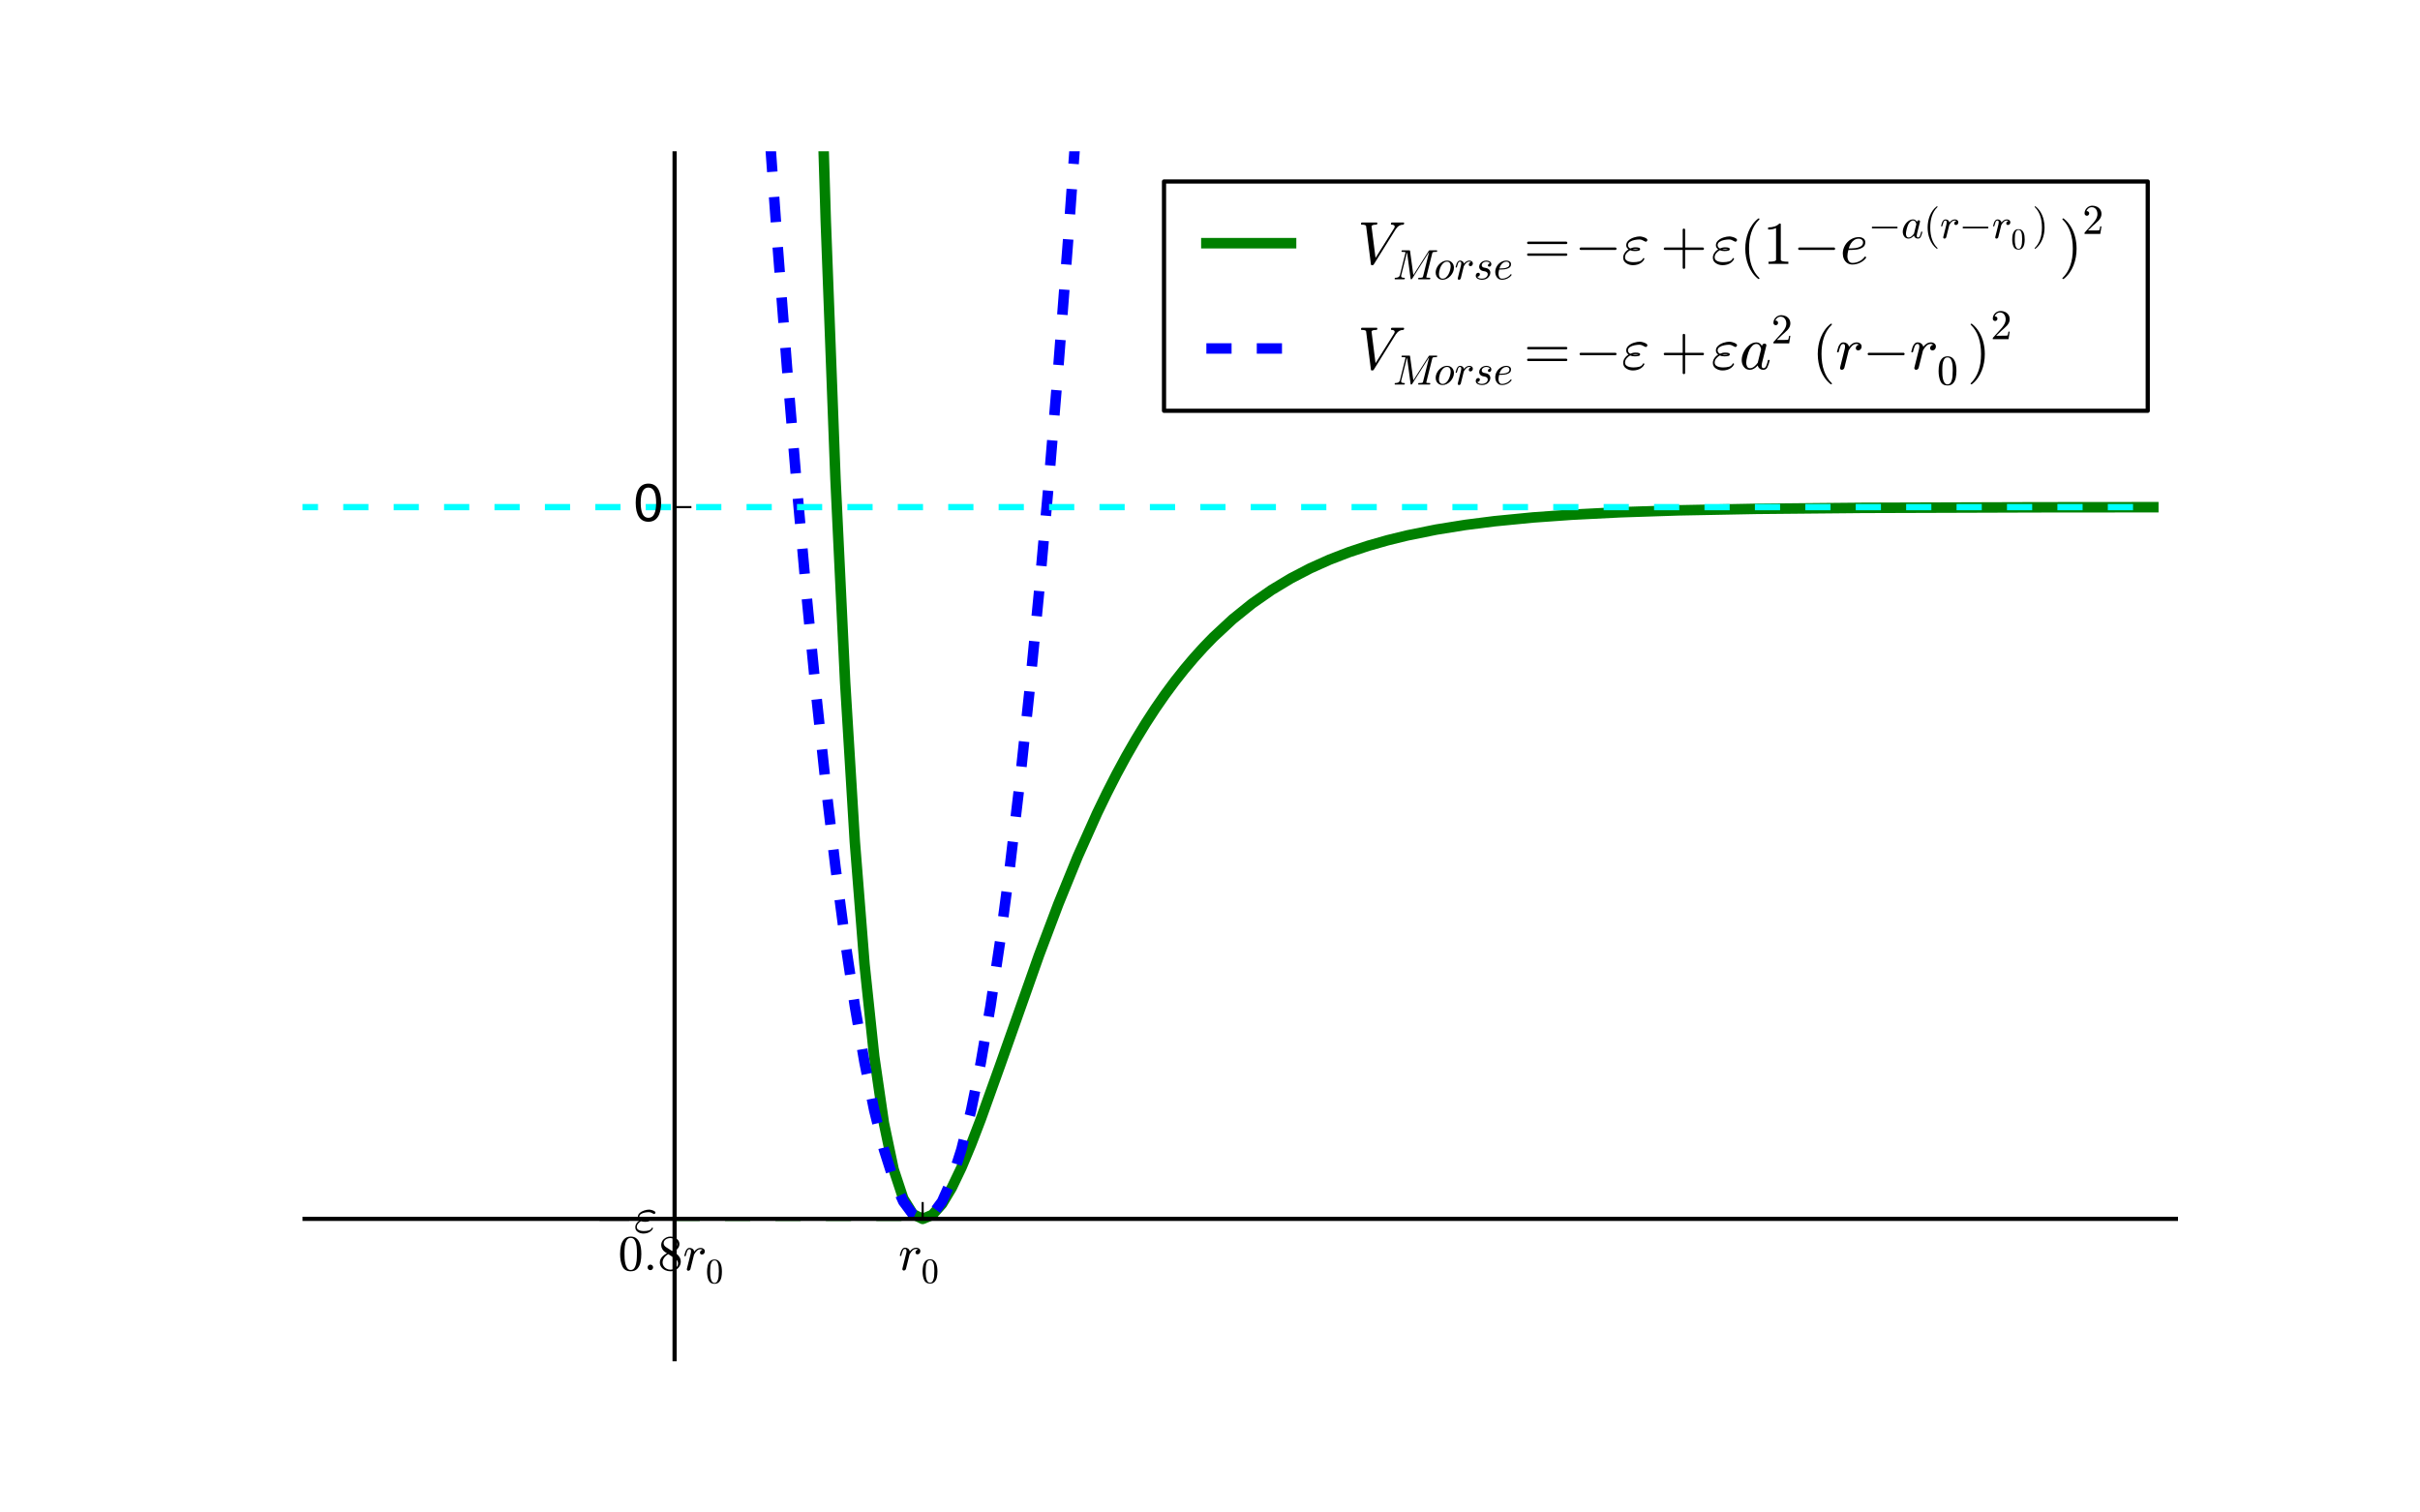 <?xml version="1.0" encoding="utf-8" standalone="no"?>
<!DOCTYPE svg PUBLIC "-//W3C//DTD SVG 1.1//EN"
  "http://www.w3.org/Graphics/SVG/1.1/DTD/svg11.dtd">
<!-- Created with matplotlib (http://matplotlib.org/) -->
<svg height="360pt" version="1.1" viewBox="0 0 576 360" width="576pt" xmlns="http://www.w3.org/2000/svg" xmlns:xlink="http://www.w3.org/1999/xlink">
 <defs>
  <style type="text/css">
*{stroke-linecap:butt;stroke-linejoin:round;}
  </style>
 </defs>
 <g id="figure_1">
  <g id="patch_1">
   <path d="
M0 360
L576 360
L576 0
L0 0
z
" style="fill:#ffffff;"/>
  </g>
  <g id="axes_1">
   <g id="patch_2">
    <path d="
M72 324
L518.4 324
L518.4 36
L72 36
z
" style="fill:#ffffff;"/>
   </g>
   <g id="line2d_1">
    <path clip-path="url(#p44692e4afb)" d="
M194.931 -1
L196.545 52.546
L198.851 113.842
L201.157 162.406
L203.464 200.37
L205.77 229.536
L208.076 251.425
L210.383 267.32
L212.689 278.3
L214.996 285.272
L217.302 288.999
L219.608 290.118
L221.915 289.161
L224.221 286.573
L226.528 282.722
L228.834 277.915
L231.14 272.403
L233.447 266.394
L238.059 253.528
L247.285 227.411
L251.898 215.19
L256.51 203.874
L261.123 193.564
L263.43 188.796
L265.736 184.284
L268.042 180.023
L270.349 176.008
L272.655 172.23
L274.962 168.682
L277.268 165.353
L279.574 162.235
L281.881 159.317
L284.187 156.588
L286.493 154.04
L288.8 151.662
L293.413 147.377
L298.025 143.66
L302.638 140.443
L307.251 137.663
L311.864 135.266
L316.476 133.2
L321.089 131.422
L325.702 129.894
L330.315 128.581
L334.927 127.453
L341.847 126.055
L348.766 124.944
L355.685 124.063
L364.91 123.165
L374.136 122.507
L385.668 121.926
L399.506 121.47
L417.957 121.115
L443.327 120.879
L484.842 120.748
L512.519 120.723
L512.519 120.723" style="fill:none;stroke:#008000;stroke-linecap:square;stroke-width:2.5;"/>
   </g>
   <g id="line2d_2">
    <path clip-path="url(#p44692e4afb)" d="
M180.921 -1
L182.706 25.412
L185.013 57.466
L187.319 87.452
L189.625 115.37
L191.932 141.221
L194.238 165.003
L196.545 186.717
L198.851 206.363
L201.157 223.941
L203.464 239.451
L205.77 252.893
L208.076 264.267
L210.383 273.574
L212.689 280.812
L214.996 285.982
L217.302 289.084
L219.608 290.118
L221.915 289.084
L224.221 285.982
L226.528 280.812
L228.834 273.574
L231.14 264.267
L233.447 252.893
L235.753 239.451
L238.059 223.941
L240.366 206.363
L242.672 186.717
L244.979 165.003
L247.285 141.221
L249.591 115.37
L251.898 87.452
L254.204 57.466
L256.51 25.412
L258.296 -1
L258.296 -1" style="fill:none;stroke:#0000ff;stroke-dasharray:6,6;stroke-dashoffset:0.0;stroke-width:2.5;"/>
   </g>
   <g id="line2d_3">
    <path clip-path="url(#p44692e4afb)" d="
M69.694 120.706
L512.519 120.706
L512.519 120.706" style="fill:none;stroke:#00ffff;stroke-dasharray:6,6;stroke-dashoffset:0.0;stroke-width:1.5;"/>
   </g>
   <g id="line2d_4">
    <path clip-path="url(#p44692e4afb)" d="
M160.565 290.118
L219.608 290.118" style="fill:none;stroke:#008000;stroke-dasharray:6,6;stroke-dashoffset:0.0;"/>
   </g>
   <g id="matplotlib.axis_1">
    <g id="xtick_1">
     <g id="line2d_5">
      <defs>
       <path d="
M0 0
L0 -4" id="mc7db9fdffb" style="stroke:#000000;stroke-width:0.5;"/>
      </defs>
      <g>
       <use style="stroke:#000000;stroke-width:0.5;" x="160.565" xlink:href="#mc7db9fdffb" y="290.118"/>
      </g>
     </g>
     <g id="text_1">
      <!-- $0.8r_0$ -->
      <defs>
       <path d="
M7.719 1.703
Q7.719 2.297 7.812 2.594
L15.281 32.422
Q16.016 35.203 16.016 37.312
Q16.016 41.609 13.094 41.609
Q9.969 41.609 8.453 37.859
Q6.938 34.125 5.516 28.422
Q5.516 28.125 5.219 27.953
Q4.938 27.781 4.688 27.781
L3.516 27.781
Q3.172 27.781 2.922 28.141
Q2.688 28.516 2.688 28.812
Q3.766 33.156 4.766 36.172
Q5.766 39.203 7.891 41.688
Q10.016 44.188 13.188 44.188
Q16.656 44.188 19.266 42.188
Q21.875 40.188 22.516 36.922
Q25.047 40.234 28.297 42.203
Q31.547 44.188 35.406 44.188
Q38.578 44.188 40.984 42.328
Q43.406 40.484 43.406 37.312
Q43.406 34.766 41.812 32.875
Q40.234 31 37.594 31
Q35.984 31 34.891 32
Q33.797 33.016 33.797 34.625
Q33.797 36.812 35.406 38.547
Q37.016 40.281 39.109 40.281
Q37.5 41.609 35.203 41.609
Q30.906 41.609 27.734 38.547
Q24.562 35.5 22.016 30.812
L14.891 2.203
Q14.547 0.828 13.344 -0.141
Q12.156 -1.125 10.688 -1.125
Q9.469 -1.125 8.594 -0.344
Q7.719 0.438 7.719 1.703" id="Cmmi10-72"/>
       <path d="
M25 -2.203
Q12.75 -2.203 8.328 7.875
Q3.906 17.969 3.906 31.891
Q3.906 40.578 5.484 48.234
Q7.078 55.906 11.781 61.25
Q16.5 66.609 25 66.609
Q31.594 66.609 35.781 63.375
Q39.984 60.156 42.188 55.047
Q44.391 49.953 45.188 44.109
Q46 38.281 46 31.891
Q46 23.297 44.406 15.797
Q42.828 8.297 38.188 3.047
Q33.547 -2.203 25 -2.203
M25 0.391
Q30.562 0.391 33.297 6.094
Q36.031 11.812 36.672 18.75
Q37.312 25.688 37.312 33.5
Q37.312 41.016 36.672 47.359
Q36.031 53.719 33.312 58.859
Q30.609 64.016 25 64.016
Q19.344 64.016 16.609 58.828
Q13.875 53.656 13.234 47.328
Q12.594 41.016 12.594 33.5
Q12.594 27.938 12.859 23
Q13.141 18.062 14.312 12.812
Q15.484 7.562 18.094 3.969
Q20.703 0.391 25 0.391" id="Cmr10-30"/>
       <path d="
M8.406 5.516
Q8.406 7.766 10.062 9.375
Q11.719 10.984 13.922 10.984
Q15.281 10.984 16.594 10.25
Q17.922 9.516 18.656 8.203
Q19.391 6.891 19.391 5.516
Q19.391 3.328 17.766 1.656
Q16.156 0 13.922 0
Q11.719 0 10.062 1.656
Q8.406 3.328 8.406 5.516" id="Cmmi10-3a"/>
       <path d="
M4.203 15.188
Q4.203 21.188 8.156 25.797
Q12.109 30.422 18.312 33.5
L14.594 35.891
Q11.188 38.141 9.031 41.875
Q6.891 45.609 6.891 49.703
Q6.891 54.5 9.406 58.344
Q11.922 62.203 16.094 64.406
Q20.266 66.609 25 66.609
Q29.438 66.609 33.562 64.797
Q37.703 62.984 40.359 59.609
Q43.016 56.25 43.016 51.609
Q43.016 48.25 41.422 45.359
Q39.844 42.484 37.078 40.188
Q34.328 37.891 31.203 36.281
L36.922 32.625
Q40.875 30.031 43.281 25.828
Q45.703 21.625 45.703 17
Q45.703 11.578 42.797 7.125
Q39.891 2.688 35.109 0.234
Q30.328 -2.203 25 -2.203
Q19.828 -2.203 15.016 -0.094
Q10.203 2 7.203 5.984
Q4.203 9.969 4.203 15.188
M9.625 15.188
Q9.625 11.234 11.797 7.953
Q13.969 4.688 17.531 2.828
Q21.094 0.984 25 0.984
Q30.812 0.984 35.547 4.375
Q40.281 7.766 40.281 13.375
Q40.281 15.281 39.516 17.156
Q38.766 19.047 37.422 20.578
Q36.078 22.125 34.422 23.094
L21 31.781
Q17.875 30.125 15.25 27.578
Q12.641 25.047 11.125 21.875
Q9.625 18.703 9.625 15.188
M16.5 45.703
L28.609 37.891
Q32.812 40.328 35.5 43.797
Q38.188 47.266 38.188 51.609
Q38.188 54.984 36.297 57.781
Q34.422 60.594 31.391 62.156
Q28.375 63.719 24.906 63.719
Q21.875 63.719 18.797 62.547
Q15.719 61.375 13.719 59.047
Q11.719 56.734 11.719 53.609
Q11.719 48.922 16.5 45.703" id="Cmr10-38"/>
      </defs>
      <g transform="translate(147.125 302.371)scale(0.12 -0.12)">
       <use transform="translate(0.0 0.391)" xlink:href="#Cmr10-30"/>
       <use transform="translate(50.0 0.391)" xlink:href="#Cmmi10-3a"/>
       <use transform="translate(78.543 0.391)" xlink:href="#Cmr10-38"/>
       <use transform="translate(128.543 0.391)" xlink:href="#Cmmi10-72"/>
       <use transform="translate(173.66 -25.119)scale(0.7)" xlink:href="#Cmr10-30"/>
      </g>
     </g>
    </g>
    <g id="xtick_2">
     <g id="line2d_6">
      <g>
       <use style="stroke:#000000;stroke-width:0.5;" x="219.608" xlink:href="#mc7db9fdffb" y="290.118"/>
      </g>
     </g>
     <g id="text_2">
      <!-- $r_0$ -->
      <g transform="translate(213.848 302.371)scale(0.12 -0.12)">
       <use transform="translate(0.0 0.812)" xlink:href="#Cmmi10-72"/>
       <use transform="translate(45.117 -24.697)scale(0.7)" xlink:href="#Cmr10-30"/>
      </g>
     </g>
    </g>
   </g>
   <g id="matplotlib.axis_2">
    <g id="ytick_1">
     <g id="line2d_7">
      <defs>
       <path d="
M0 0
L4 0" id="md7965d1ba0" style="stroke:#000000;stroke-width:0.5;"/>
      </defs>
      <g>
       <use style="stroke:#000000;stroke-width:0.5;" x="160.565" xlink:href="#md7965d1ba0" y="120.706"/>
      </g>
     </g>
     <g id="text_3">
      <!-- 0 -->
      <defs>
       <path d="
M31.781 66.406
Q24.172 66.406 20.328 58.906
Q16.5 51.422 16.5 36.375
Q16.5 21.391 20.328 13.891
Q24.172 6.391 31.781 6.391
Q39.453 6.391 43.281 13.891
Q47.125 21.391 47.125 36.375
Q47.125 51.422 43.281 58.906
Q39.453 66.406 31.781 66.406
M31.781 74.219
Q44.047 74.219 50.516 64.516
Q56.984 54.828 56.984 36.375
Q56.984 17.969 50.516 8.266
Q44.047 -1.422 31.781 -1.422
Q19.531 -1.422 13.062 8.266
Q6.594 17.969 6.594 36.375
Q6.594 54.828 13.062 64.516
Q19.531 74.219 31.781 74.219" id="BitstreamVeraSans-Roman-30"/>
      </defs>
      <g transform="translate(150.518 124.017)scale(0.12 -0.12)">
       <use xlink:href="#BitstreamVeraSans-Roman-30"/>
      </g>
     </g>
    </g>
    <g id="ytick_2">
     <g id="line2d_8">
      <g>
       <use style="stroke:#000000;stroke-width:0.5;" x="160.565" xlink:href="#md7965d1ba0" y="290.118"/>
      </g>
     </g>
     <g id="text_4">
      <!-- $-\varepsilon$ -->
      <defs>
       <path d="
M10.203 23
Q9.375 23 8.828 23.625
Q8.297 24.266 8.297 25
Q8.297 25.734 8.828 26.359
Q9.375 27 10.203 27
L67.578 27
Q68.359 27 68.875 26.359
Q69.391 25.734 69.391 25
Q69.391 24.266 68.875 23.625
Q68.359 23 67.578 23
z
" id="Cmsy10-a1"/>
       <path d="
M2.688 10.406
Q2.688 13.141 3.875 15.719
Q5.078 18.312 7 20.359
Q8.938 22.406 11.531 24.031
Q7.719 26.656 7.719 30.812
Q7.719 35.25 11.422 38.594
Q15.141 41.938 20.5 43.625
Q25.875 45.312 30.172 45.312
Q31.984 45.312 35.031 44.5
Q38.094 43.703 40.375 42.375
Q42.672 41.062 42.672 39.5
Q42.672 38.328 41.766 37.422
Q40.875 36.531 39.797 36.531
Q39.359 36.531 37.578 37.578
Q35.797 38.625 33.781 39.453
Q31.781 40.281 29.391 40.281
Q25.781 40.281 21.453 39.422
Q17.141 38.578 13.859 36.453
Q10.594 34.328 10.594 30.906
Q10.594 27.641 14.312 25.391
Q18.5 27.297 22.906 27.297
Q30.719 27.297 30.719 24.516
Q30.719 22.312 28.047 21.703
Q25.391 21.094 21.922 21.094
Q17.234 21.094 14.203 22.516
Q10.891 20.75 8.297 17.578
Q5.719 14.406 5.719 10.984
Q5.719 7.766 7.891 5.953
Q10.062 4.156 13.234 3.469
Q16.406 2.781 19.578 2.781
Q25.094 2.781 29.344 3.969
Q33.594 5.172 35.5 8.984
Q35.797 9.625 36.625 9.625
Q37.703 9.281 37.703 8.297
Q37.703 8.203 37.406 7.328
Q35.797 4.156 32.844 2
Q29.891 -0.141 26.25 -1.172
Q22.609 -2.203 18.797 -2.203
Q12.594 -2.203 7.641 1.109
Q2.688 4.438 2.688 10.406
M18.109 24.031
Q19.875 23.688 22.125 23.688
Q26.516 23.688 27.594 24.312
Q26.219 24.703 22.797 24.703
Q20.312 24.703 18.109 24.031" id="Cmmi10-22"/>
      </defs>
      <g transform="translate(141.565 293.429)scale(0.12 -0.12)">
       <use transform="translate(0.0 0.688)" xlink:href="#Cmsy10-a1"/>
       <use transform="translate(77.686 0.688)" xlink:href="#Cmmi10-22"/>
      </g>
     </g>
    </g>
   </g>
   <g id="patch_3">
    <path d="
M72 290.118
L518.4 290.118" style="fill:none;stroke:#000000;"/>
   </g>
   <g id="patch_4">
    <path d="
M518.4 324
L518.4 36" style="fill:none;"/>
   </g>
   <g id="patch_5">
    <path d="
M160.565 324
L160.565 36" style="fill:none;stroke:#000000;"/>
   </g>
   <g id="patch_6">
    <path d="
M72 36
L518.4 36" style="fill:none;"/>
   </g>
   <g id="legend_1">
    <g id="patch_7">
     <path d="
M277.056 97.776
L511.2 97.776
L511.2 43.2
L277.056 43.2
L277.056 97.776
z
" style="fill:#ffffff;stroke:#000000;"/>
    </g>
    <g id="line2d_9">
     <path d="
M287.136 57.888
L307.296 57.888" style="fill:none;stroke:#008000;stroke-linecap:square;stroke-width:2.5;"/>
    </g>
    <g id="line2d_10"/>
    <g id="text_5">
     <!-- $V_{Morse} = -\varepsilon + \varepsilon(1-e^{-a(r-r_0)})^2$ -->
     <defs>
      <path d="
M22.016 -1.125
L14.016 62.594
Q13.281 64.797 6.5 64.797
Q5.516 64.797 5.516 66.109
Q5.719 67.188 6 67.75
Q6.297 68.312 7.172 68.312
L31.594 68.312
Q32.125 68.312 32.375 67.922
Q32.625 67.531 32.625 67
Q32.234 64.797 31.297 64.797
Q23.484 64.797 23 62.109
L29.594 9.812
L60.406 58.984
Q61.281 60.641 61.281 61.625
Q61.281 63.375 59.688 64.078
Q58.109 64.797 56 64.797
Q54.984 64.797 54.984 66.109
Q55.172 66.891 55.312 67.328
Q55.469 67.781 55.766 68.047
Q56.062 68.312 56.688 68.312
L75.984 68.312
Q76.906 68.312 76.906 67
Q76.516 64.797 75.594 64.797
Q68.062 64.797 63.812 58.203
Q63.625 58.016 63.484 58.016
L26.609 -1.125
Q25.875 -2.203 24.703 -2.203
L23.297 -2.203
Q22.172 -2.203 22.016 -1.125" id="Cmmi10-56"/>
      <path d="
M6.5 -25
Q5.609 -25 5.609 -24.125
Q5.609 -23.688 5.812 -23.484
Q22.906 -6.781 22.906 25
Q22.906 56.781 6 73.297
Q5.609 73.531 5.609 74.125
Q5.609 74.469 5.875 74.734
Q6.156 75 6.5 75
L7.422 75
Q7.719 75 7.906 74.812
Q15.094 69.141 19.875 61.031
Q24.656 52.938 26.875 43.75
Q29.109 34.578 29.109 25
Q29.109 17.922 27.906 11.062
Q26.703 4.203 24.094 -2.453
Q21.484 -9.125 17.484 -14.766
Q13.484 -20.406 7.906 -24.812
Q7.719 -25 7.422 -25
z
" id="Cmr10-29"/>
      <path d="
M8.688 6.109
Q11.375 1.516 19.484 1.516
Q23 1.516 26.172 2.703
Q29.344 3.906 31.422 6.297
Q33.5 8.688 33.5 12.109
Q33.5 14.703 31.641 16.359
Q29.781 18.016 27.094 18.609
L21.688 19.672
Q17.969 20.609 15.578 23.141
Q13.188 25.688 13.188 29.297
Q13.188 33.734 15.594 37.156
Q18.016 40.578 21.969 42.375
Q25.922 44.188 30.172 44.188
Q34.719 44.188 38.297 42.016
Q41.891 39.844 41.891 35.594
Q41.891 33.297 40.594 31.531
Q39.312 29.781 37.016 29.781
Q35.688 29.781 34.734 30.641
Q33.797 31.5 33.797 32.812
Q33.797 33.984 34.453 35.078
Q35.109 36.188 36.203 36.844
Q37.312 37.5 38.484 37.5
Q37.594 39.656 35.172 40.625
Q32.766 41.609 29.984 41.609
Q27.438 41.609 24.891 40.578
Q22.359 39.547 20.812 37.562
Q19.281 35.594 19.281 32.906
Q19.281 31.109 20.547 29.734
Q21.828 28.375 23.688 27.781
L29.5 26.609
Q32.281 26.031 34.594 24.531
Q36.922 23.047 38.25 20.766
Q39.594 18.5 39.594 15.578
Q39.594 11.859 37.516 8.25
Q35.453 4.641 32.422 2.484
Q27.094 -1.125 19.391 -1.125
Q14.062 -1.125 9.609 1.312
Q5.172 3.766 5.172 8.594
Q5.172 11.328 6.75 13.344
Q8.344 15.375 11.078 15.375
Q12.703 15.375 13.797 14.391
Q14.891 13.422 14.891 11.812
Q14.891 9.516 13.172 7.812
Q11.469 6.109 9.188 6.109
z
" id="Cmmi10-73"/>
      <path d="
M7.516 23
Q6.688 23 6.141 23.625
Q5.609 24.266 5.609 25
Q5.609 25.734 6.141 26.359
Q6.688 27 7.516 27
L36.922 27
L36.922 56.5
Q36.922 57.281 37.5 57.781
Q38.094 58.297 38.922 58.297
Q39.656 58.297 40.281 57.781
Q40.922 57.281 40.922 56.5
L40.922 27
L70.312 27
Q71.047 27 71.578 26.359
Q72.125 25.734 72.125 25
Q72.125 24.266 71.578 23.625
Q71.047 23 70.312 23
L40.922 23
L40.922 -6.5
Q40.922 -7.281 40.281 -7.781
Q39.656 -8.297 38.922 -8.297
Q38.094 -8.297 37.5 -7.781
Q36.922 -7.281 36.922 -6.5
L36.922 23
z
" id="Cmr10-2b"/>
      <path d="
M5.078 0
Q4.109 0 4.109 1.312
Q4.156 1.562 4.297 2.141
Q4.438 2.734 4.688 3.125
Q4.938 3.516 5.422 3.516
Q14.938 3.516 16.5 9.625
L29.5 61.812
Q29.688 62.797 29.688 63.188
Q29.688 64.266 28.516 64.406
Q26.609 64.797 21.297 64.797
Q20.312 64.797 20.312 66.109
Q20.359 66.359 20.5 66.969
Q20.656 67.578 20.922 67.938
Q21.188 68.312 21.578 68.312
L39.203 68.312
Q40.328 68.312 40.484 67.188
L48.297 9.906
L84.719 67.188
Q85.406 68.312 86.625 68.312
L103.609 68.312
Q104.594 68.312 104.594 67
Q104.547 66.75 104.391 66.141
Q104.25 65.531 103.984 65.156
Q103.719 64.797 103.328 64.797
Q97.219 64.797 94.828 64.109
Q93.5 63.672 92.922 61.375
L79.203 6.5
Q79 5.516 79 5.078
Q79 4.688 79.125 4.422
Q79.25 4.156 79.469 4.078
Q79.688 4 80.172 3.906
Q82.078 3.516 87.406 3.516
Q88.375 3.516 88.375 2.203
Q88.031 0.781 87.828 0.391
Q87.641 0 86.719 0
L60.594 0
Q59.625 0 59.625 1.312
Q59.672 1.562 59.812 2.172
Q59.969 2.781 60.234 3.141
Q60.5 3.516 60.891 3.516
Q67 3.516 69.391 4.203
Q70.703 4.641 71.297 6.891
L85.688 64.797
L45.312 1.125
Q44.734 0 43.312 0
Q42.047 0 41.891 1.125
L33.406 64.016
L19.672 9.188
Q19.578 8.938 19.531 8.562
Q19.484 8.203 19.391 7.719
Q19.391 5.125 21.656 4.312
Q23.922 3.516 27.203 3.516
Q28.219 3.516 28.219 2.203
Q27.875 0.875 27.656 0.438
Q27.438 0 26.516 0
z
" id="Cmmi10-4d"/>
      <path d="
M20.125 -1.125
Q15.328 -1.125 11.734 1.359
Q8.156 3.859 6.266 8.078
Q4.391 12.312 4.391 17
Q4.391 24.125 7.984 30.391
Q11.578 36.672 17.719 40.422
Q23.875 44.188 30.906 44.188
Q35.203 44.188 38.406 41.969
Q41.609 39.75 41.609 35.594
Q41.609 29.828 37.016 27.016
Q32.422 24.219 26.656 23.562
Q20.906 22.906 13.922 22.906
L13.625 22.906
Q12.016 16.938 12.016 12.703
Q12.016 8.25 14.062 4.875
Q16.109 1.516 20.312 1.516
Q26.266 1.516 31.75 4.25
Q37.25 6.984 40.719 11.812
Q41.016 12.109 41.5 12.109
Q42 12.109 42.5 11.547
Q43.016 10.984 43.016 10.5
Q43.016 10.109 42.828 9.906
Q39.156 4.781 32.953 1.828
Q26.766 -1.125 20.125 -1.125
M14.203 25.484
Q20.016 25.484 24.953 26.016
Q29.891 26.562 33.891 28.734
Q37.891 30.906 37.891 35.5
Q37.891 37.359 36.859 38.75
Q35.844 40.141 34.203 40.875
Q32.562 41.609 30.812 41.609
Q26.562 41.609 23.172 39.312
Q19.781 37.016 17.578 33.328
Q15.375 29.641 14.203 25.484" id="Cmmi10-65"/>
      <path d="
M31 -24.812
Q25.438 -20.406 21.406 -14.719
Q17.391 -9.031 14.812 -2.578
Q12.25 3.859 10.984 10.891
Q9.719 17.922 9.719 25
Q9.719 32.172 10.984 39.203
Q12.25 46.234 14.859 52.734
Q17.484 59.234 21.531 64.891
Q25.594 70.562 31 74.812
Q31 75 31.5 75
L32.422 75
Q32.719 75 32.953 74.734
Q33.203 74.469 33.203 74.125
Q33.203 73.688 33.016 73.484
Q28.125 68.703 24.875 63.234
Q21.625 57.766 19.641 51.578
Q17.672 45.406 16.797 38.781
Q15.922 32.172 15.922 25
Q15.922 -6.781 32.906 -23.297
Q33.203 -23.578 33.203 -24.125
Q33.203 -24.359 32.938 -24.672
Q32.672 -25 32.422 -25
L31.5 -25
Q31 -25 31 -24.812" id="Cmr10-28"/>
      <path d="
M4.984 0
L4.984 2.688
Q4.984 2.938 5.172 3.219
L20.703 20.406
Q24.219 24.219 26.406 26.797
Q28.609 29.391 30.75 32.766
Q32.906 36.141 34.156 39.625
Q35.406 43.109 35.406 47.016
Q35.406 51.125 33.891 54.859
Q32.375 58.594 29.375 60.844
Q26.375 63.094 22.125 63.094
Q17.781 63.094 14.312 60.469
Q10.844 57.859 9.422 53.719
Q9.812 53.812 10.5 53.812
Q12.75 53.812 14.328 52.297
Q15.922 50.781 15.922 48.391
Q15.922 46.094 14.328 44.5
Q12.75 42.922 10.5 42.922
Q8.156 42.922 6.562 44.547
Q4.984 46.188 4.984 48.391
Q4.984 52.156 6.391 55.438
Q7.812 58.734 10.469 61.297
Q13.141 63.875 16.484 65.234
Q19.828 66.609 23.578 66.609
Q29.297 66.609 34.219 64.188
Q39.156 61.766 42.031 57.344
Q44.922 52.938 44.922 47.016
Q44.922 42.672 43.016 38.766
Q41.109 34.859 38.125 31.656
Q35.156 28.469 30.516 24.406
Q25.875 20.359 24.422 19
L13.094 8.109
L22.703 8.109
Q29.781 8.109 34.547 8.219
Q39.312 8.344 39.594 8.594
Q40.766 9.859 42 17.828
L44.922 17.828
L42.094 0
z
" id="Cmr10-32"/>
      <path d="
M17.391 -1.125
Q11.078 -1.125 7.438 3.641
Q3.812 8.406 3.812 14.891
Q3.812 21.297 7.125 28.172
Q10.453 35.062 16.094 39.625
Q21.734 44.188 28.219 44.188
Q31.203 44.188 33.547 42.578
Q35.891 40.969 37.203 38.188
Q38.328 42.188 41.609 42.188
Q42.875 42.188 43.719 41.422
Q44.578 40.672 44.578 39.406
Q44.578 39.109 44.547 38.953
Q44.531 38.812 44.484 38.625
L37.5 10.688
Q36.812 7.719 36.812 5.812
Q36.812 1.516 39.703 1.516
Q42.828 1.516 44.453 5.484
Q46.094 9.469 47.219 14.703
Q47.406 15.281 48 15.281
L49.219 15.281
Q49.609 15.281 49.844 14.938
Q50.094 14.594 50.094 14.312
Q48.344 7.328 46.266 3.094
Q44.188 -1.125 39.5 -1.125
Q36.141 -1.125 33.547 0.844
Q30.953 2.828 30.328 6.109
Q23.875 -1.125 17.391 -1.125
M17.484 1.516
Q21.094 1.516 24.484 4.219
Q27.875 6.938 30.328 10.594
Q30.422 10.688 30.422 10.891
L35.797 32.625
L35.891 32.906
Q35.297 36.469 33.312 39.031
Q31.344 41.609 27.984 41.609
Q24.609 41.609 21.703 38.844
Q18.797 36.078 16.797 32.328
Q14.844 28.328 13.062 21.344
Q11.281 14.359 11.281 10.5
Q11.281 7.031 12.766 4.266
Q14.266 1.516 17.484 1.516" id="Cmmi10-61"/>
      <path d="
M7.516 13.281
Q6.688 13.281 6.141 13.906
Q5.609 14.547 5.609 15.281
Q5.609 16.109 6.141 16.688
Q6.688 17.281 7.516 17.281
L70.312 17.281
Q71.047 17.281 71.578 16.688
Q72.125 16.109 72.125 15.281
Q72.125 14.547 71.578 13.906
Q71.047 13.281 70.312 13.281
z

M7.516 32.719
Q6.688 32.719 6.141 33.297
Q5.609 33.891 5.609 34.719
Q5.609 35.453 6.141 36.078
Q6.688 36.719 7.516 36.719
L70.312 36.719
Q71.047 36.719 71.578 36.078
Q72.125 35.453 72.125 34.719
Q72.125 33.891 71.578 33.297
Q71.047 32.719 70.312 32.719
z
" id="Cmr10-3d"/>
      <path d="
M9.281 0
L9.281 3.516
Q21.781 3.516 21.781 6.688
L21.781 59.188
Q16.609 56.688 8.688 56.688
L8.688 60.203
Q20.953 60.203 27.203 66.609
L28.609 66.609
Q28.953 66.609 29.266 66.328
Q29.594 66.062 29.594 65.719
L29.594 6.688
Q29.594 3.516 42.094 3.516
L42.094 0
z
" id="Cmr10-31"/>
      <path d="
M20.125 -1.125
Q15.375 -1.125 11.688 1.125
Q8.016 3.375 6 7.172
Q4 10.984 4 15.828
Q4 22.609 7.781 29.25
Q11.578 35.891 17.844 40.031
Q24.125 44.188 31 44.188
Q34.719 44.188 37.625 42.922
Q40.531 41.656 42.672 39.359
Q44.828 37.062 45.969 33.984
Q47.125 30.906 47.125 27.297
Q47.125 22.078 44.922 17.016
Q42.719 11.969 38.891 7.844
Q35.062 3.719 30.125 1.297
Q25.203 -1.125 20.125 -1.125
M20.312 1.516
Q24.75 1.516 28.438 4.531
Q32.125 7.562 34.484 12.172
Q36.859 16.797 38.125 21.922
Q39.406 27.047 39.406 31.203
Q39.406 35.547 37.234 38.578
Q35.062 41.609 30.812 41.609
Q24.953 41.609 20.547 36.594
Q16.156 31.594 13.938 24.625
Q11.719 17.672 11.719 11.922
Q11.719 7.562 13.938 4.531
Q16.156 1.516 20.312 1.516" id="Cmmi10-6f"/>
     </defs>
     <g transform="translate(323.136 62.928)scale(0.144 -0.144)">
      <use transform="translate(0.0 0.883)" xlink:href="#Cmmi10-56"/>
      <use transform="translate(58.301 -24.627)scale(0.7)" xlink:href="#Cmmi10-4d"/>
      <use transform="translate(126.216 -24.627)scale(0.7)" xlink:href="#Cmmi10-6f"/>
      <use transform="translate(160.088 -24.627)scale(0.7)" xlink:href="#Cmmi10-72"/>
      <use transform="translate(191.67 -24.627)scale(0.7)" xlink:href="#Cmmi10-73"/>
      <use transform="translate(224.414 -24.627)scale(0.7)" xlink:href="#Cmmi10-65"/>
      <use transform="translate(274.512 0.883)" xlink:href="#Cmr10-3d"/>
      <use transform="translate(358.57 0.883)" xlink:href="#Cmsy10-a1"/>
      <use transform="translate(436.256 0.883)" xlink:href="#Cmmi10-22"/>
      <use transform="translate(500.396 0.883)" xlink:href="#Cmr10-2b"/>
      <use transform="translate(584.455 0.883)" xlink:href="#Cmmi10-22"/>
      <use transform="translate(631.037 0.883)" xlink:href="#Cmr10-28"/>
      <use transform="translate(669.855 0.883)" xlink:href="#Cmr10-31"/>
      <use transform="translate(719.855 0.883)" xlink:href="#Cmsy10-a1"/>
      <use transform="translate(797.541 0.883)" xlink:href="#Cmmi10-65"/>
      <use transform="translate(844.025 43.398)scale(0.7)" xlink:href="#Cmsy10-a1"/>
      <use transform="translate(898.405 43.398)scale(0.7)" xlink:href="#Cmmi10-61"/>
      <use transform="translate(935.354 43.398)scale(0.7)" xlink:href="#Cmr10-28"/>
      <use transform="translate(962.526 43.398)scale(0.7)" xlink:href="#Cmmi10-72"/>
      <use transform="translate(994.108 43.398)scale(0.7)" xlink:href="#Cmsy10-a1"/>
      <use transform="translate(1048.488 43.398)scale(0.7)" xlink:href="#Cmmi10-72"/>
      <use transform="translate(1080.07 25.542)scale(0.49)" xlink:href="#Cmr10-30"/>
      <use transform="translate(1115.07 43.398)scale(0.7)" xlink:href="#Cmr10-29"/>
      <use transform="translate(1159.249 0.883)" xlink:href="#Cmr10-29"/>
      <use transform="translate(1198.068 50.373)scale(0.7)" xlink:href="#Cmr10-32"/>
     </g>
    </g>
    <g id="line2d_11">
     <path d="
M287.136 82.944
L307.296 82.944" style="fill:none;stroke:#0000ff;stroke-dasharray:6,6;stroke-dashoffset:0.0;stroke-width:2.5;"/>
    </g>
    <g id="line2d_12"/>
    <g id="text_6">
     <!-- $V_{Morse} = -\varepsilon + \varepsilon a^2(r-r_0)^2$ -->
     <g transform="translate(323.136 87.984)scale(0.144 -0.144)">
      <use transform="translate(0.0 0.883)" xlink:href="#Cmmi10-56"/>
      <use transform="translate(58.301 -24.627)scale(0.7)" xlink:href="#Cmmi10-4d"/>
      <use transform="translate(126.216 -24.627)scale(0.7)" xlink:href="#Cmmi10-6f"/>
      <use transform="translate(160.088 -24.627)scale(0.7)" xlink:href="#Cmmi10-72"/>
      <use transform="translate(191.67 -24.627)scale(0.7)" xlink:href="#Cmmi10-73"/>
      <use transform="translate(224.414 -24.627)scale(0.7)" xlink:href="#Cmmi10-65"/>
      <use transform="translate(274.512 0.883)" xlink:href="#Cmr10-3d"/>
      <use transform="translate(358.57 0.883)" xlink:href="#Cmsy10-a1"/>
      <use transform="translate(436.256 0.883)" xlink:href="#Cmmi10-22"/>
      <use transform="translate(500.396 0.883)" xlink:href="#Cmr10-2b"/>
      <use transform="translate(584.455 0.883)" xlink:href="#Cmmi10-22"/>
      <use transform="translate(631.037 0.883)" xlink:href="#Cmmi10-61"/>
      <use transform="translate(683.82 43.398)scale(0.7)" xlink:href="#Cmr10-32"/>
      <use transform="translate(750.827 0.883)" xlink:href="#Cmr10-28"/>
      <use transform="translate(789.645 0.883)" xlink:href="#Cmmi10-72"/>
      <use transform="translate(834.762 0.883)" xlink:href="#Cmsy10-a1"/>
      <use transform="translate(912.448 0.883)" xlink:href="#Cmmi10-72"/>
      <use transform="translate(957.565 -24.627)scale(0.7)" xlink:href="#Cmr10-30"/>
      <use transform="translate(1007.565 0.883)" xlink:href="#Cmr10-29"/>
      <use transform="translate(1046.383 50.373)scale(0.7)" xlink:href="#Cmr10-32"/>
     </g>
    </g>
   </g>
  </g>
 </g>
 <defs>
  <clipPath id="p44692e4afb">
   <rect height="288.0" width="446.4" x="72.0" y="36.0"/>
  </clipPath>
 </defs>
</svg>
